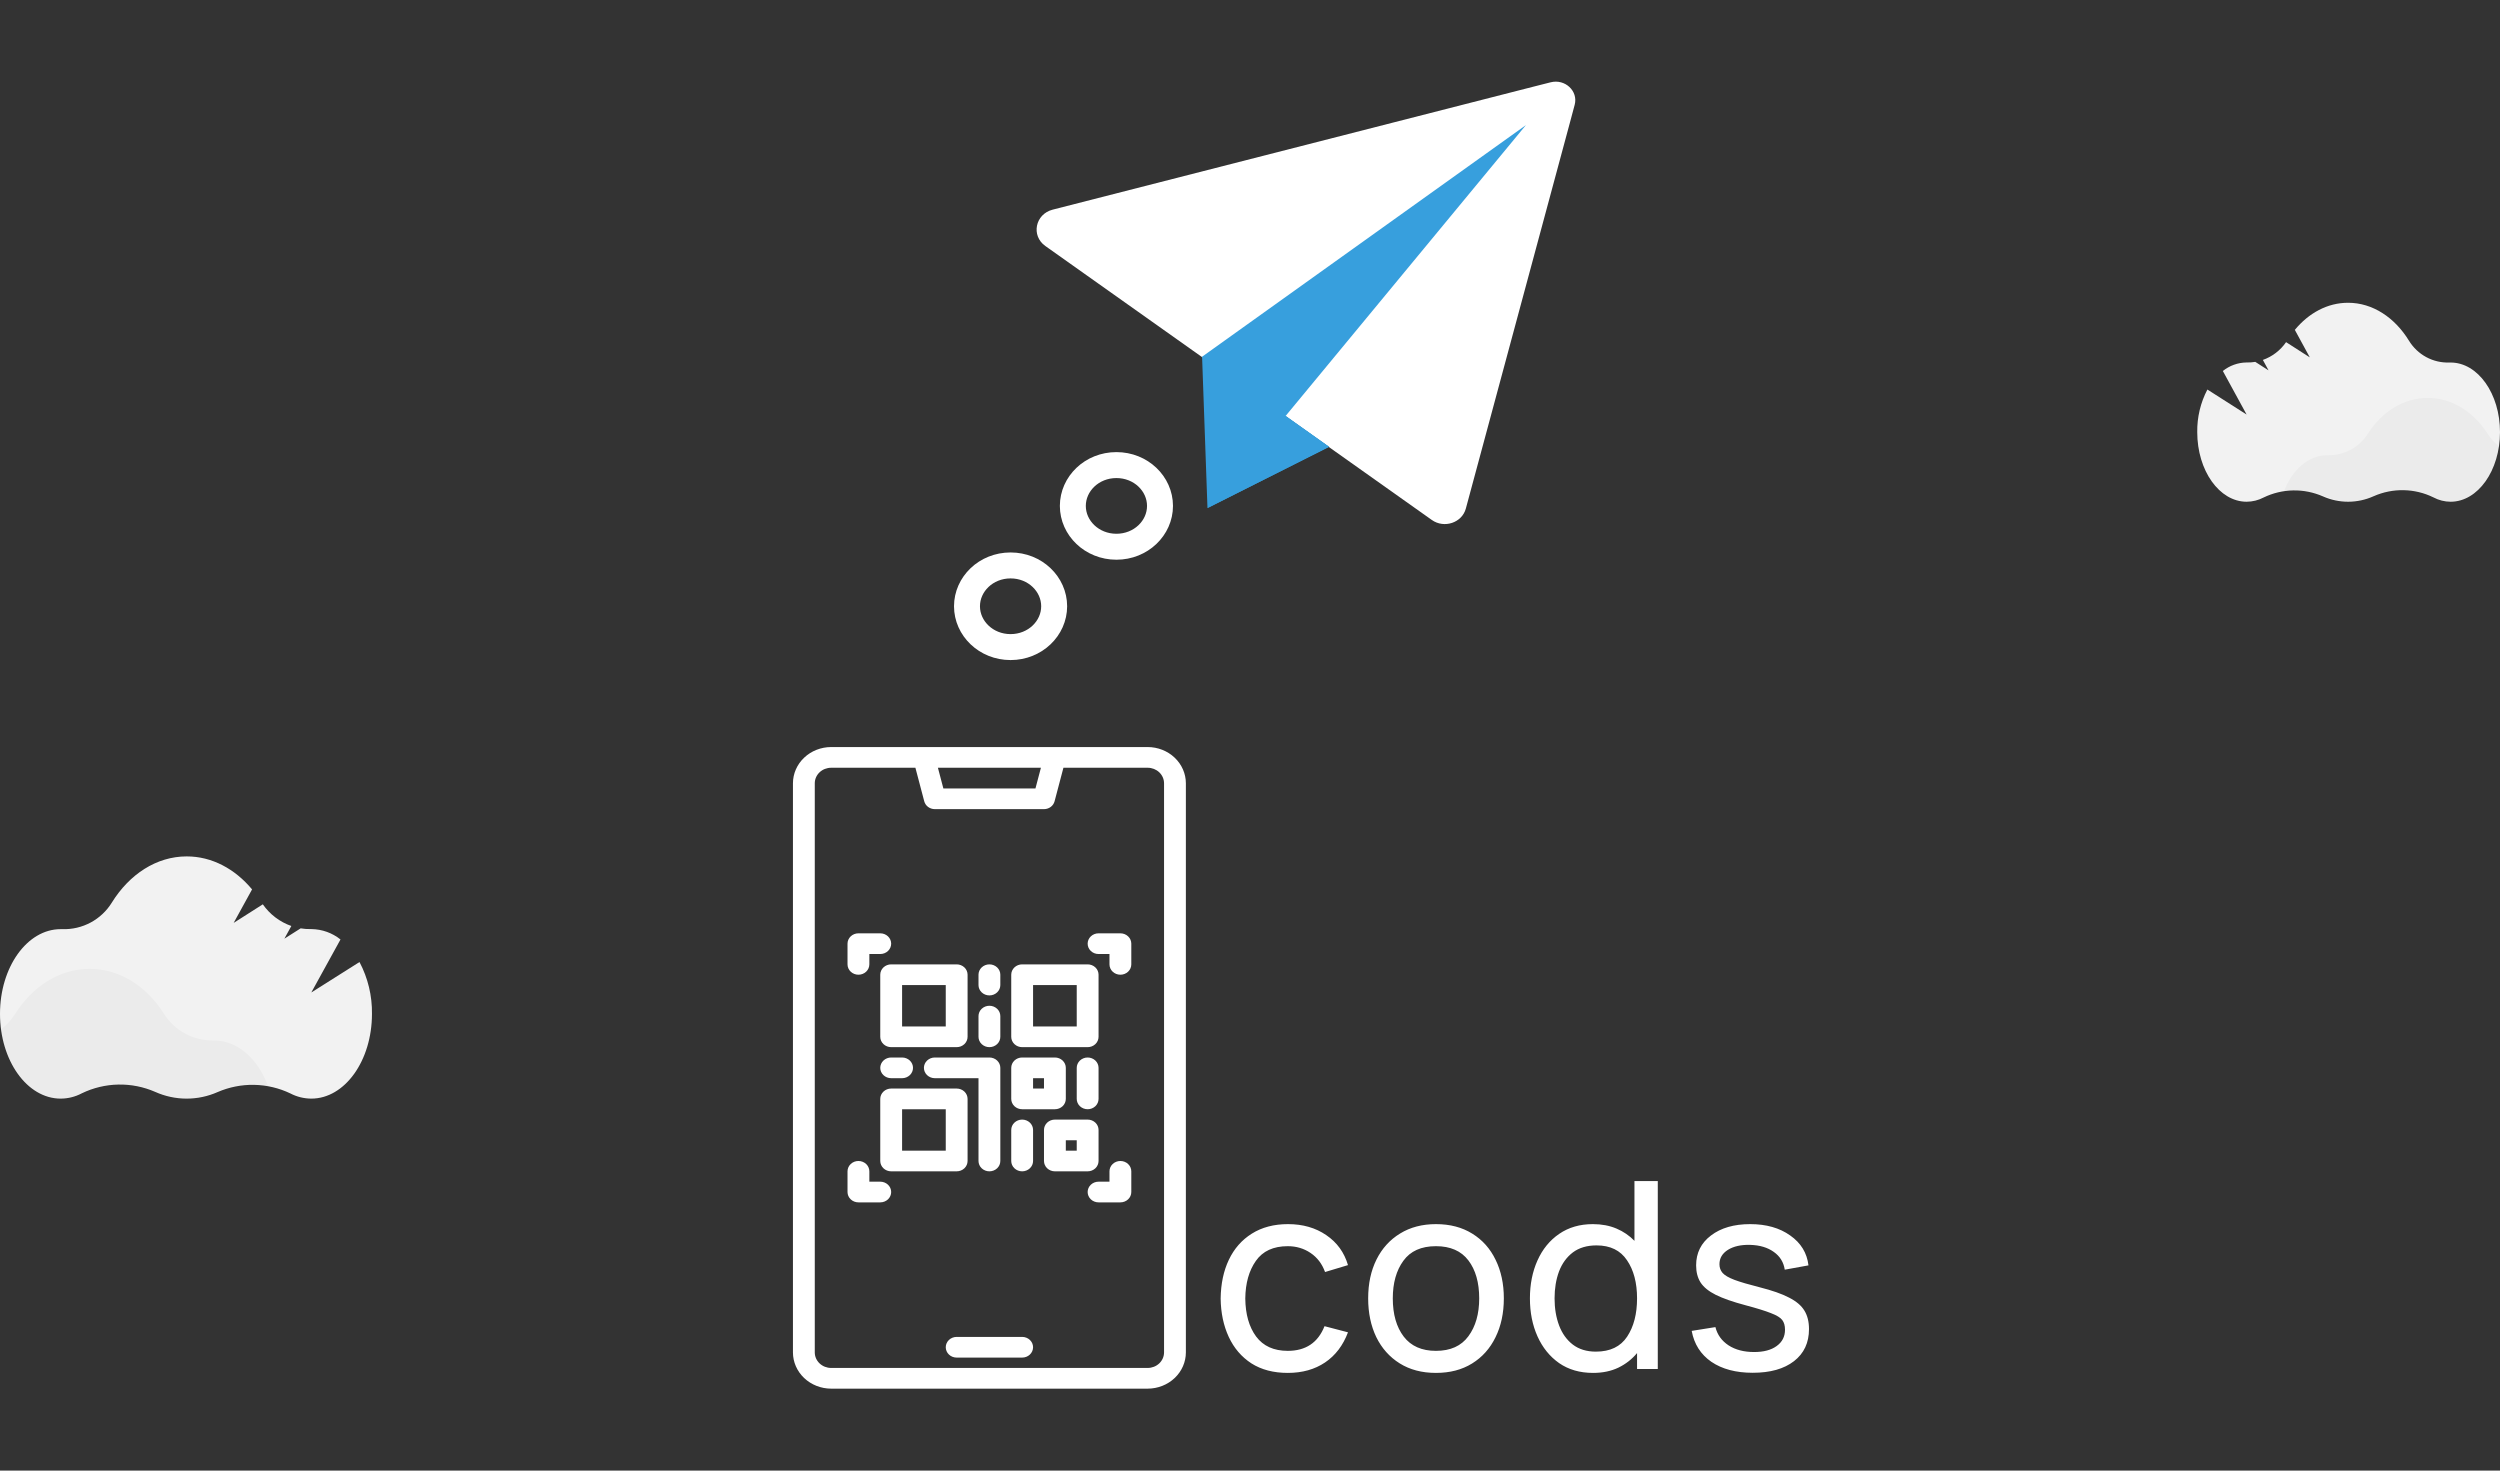 <svg width="289" height="170" viewBox="0 0 289 170" fill="none" xmlns="http://www.w3.org/2000/svg">
<rect x="0" y="0" width="289" height="170" fill="#333333" stroke="none"/>
<path d="M148.867 158.708C150.544 158.708 151.98 158.305 153.176 157.501C154.371 156.697 155.255 155.535 155.827 154.016L153.115 153.307C152.362 155.208 150.946 156.159 148.867 156.159C147.249 156.159 146.029 155.605 145.206 154.499C144.392 153.393 143.975 151.929 143.955 150.109C143.975 148.339 144.382 146.89 145.175 145.763C145.969 144.627 147.199 144.059 148.867 144.059C149.851 144.059 150.73 144.321 151.503 144.844C152.277 145.367 152.834 146.101 153.176 147.046L155.827 146.247C155.396 144.778 154.557 143.621 153.311 142.777C152.076 141.932 150.605 141.509 148.897 141.509C147.27 141.509 145.874 141.877 144.708 142.611C143.553 143.335 142.669 144.341 142.057 145.628C141.444 146.915 141.128 148.409 141.108 150.109C141.128 151.768 141.439 153.246 142.042 154.544C142.644 155.842 143.518 156.862 144.663 157.607C145.818 158.341 147.219 158.708 148.867 158.708ZM165.995 158.708C167.612 158.708 169.002 158.346 170.168 157.622C171.343 156.898 172.247 155.887 172.88 154.589C173.522 153.292 173.844 151.793 173.844 150.093C173.844 148.414 173.527 146.93 172.895 145.643C172.272 144.346 171.373 143.335 170.198 142.611C169.022 141.877 167.621 141.509 165.995 141.509C164.408 141.509 163.026 141.871 161.851 142.595C160.676 143.31 159.767 144.311 159.124 145.598C158.481 146.885 158.16 148.384 158.16 150.093C158.16 151.773 158.471 153.261 159.093 154.56C159.727 155.857 160.631 156.873 161.806 157.607C162.981 158.341 164.377 158.708 165.995 158.708ZM165.995 156.159C164.357 156.159 163.116 155.611 162.273 154.514C161.429 153.408 161.007 151.934 161.007 150.093C161.007 148.313 161.414 146.865 162.228 145.749C163.041 144.622 164.297 144.059 165.995 144.059C167.661 144.059 168.912 144.607 169.746 145.704C170.579 146.8 170.996 148.263 170.996 150.093C170.996 151.884 170.579 153.342 169.746 154.469C168.922 155.595 167.671 156.159 165.995 156.159ZM184.152 158.708C185.257 158.708 186.231 158.507 187.075 158.104C187.929 157.692 188.652 157.129 189.244 156.415V158.256H191.64V136.531H188.943V143.44C188.36 142.837 187.668 142.364 186.864 142.022C186.06 141.681 185.151 141.509 184.137 141.509C182.63 141.509 181.33 141.887 180.235 142.641C179.15 143.385 178.316 144.406 177.734 145.704C177.151 147.001 176.859 148.464 176.859 150.093C176.859 151.723 177.151 153.187 177.734 154.484C178.316 155.781 179.15 156.812 180.235 157.576C181.33 158.331 182.635 158.708 184.152 158.708ZM184.484 156.249C183.419 156.249 182.53 155.977 181.817 155.434C181.113 154.891 180.586 154.157 180.235 153.231C179.883 152.296 179.708 151.25 179.708 150.093C179.708 148.947 179.878 147.911 180.22 146.986C180.572 146.06 181.104 145.326 181.817 144.783C182.54 144.24 183.454 143.968 184.559 143.968C186.146 143.968 187.321 144.542 188.084 145.689C188.857 146.825 189.244 148.293 189.244 150.093C189.244 151.884 188.862 153.357 188.099 154.514C187.336 155.67 186.131 156.249 184.484 156.249ZM202.611 158.693C204.64 158.693 206.232 158.245 207.387 157.35C208.542 156.455 209.12 155.218 209.12 153.639C209.12 152.794 208.944 152.085 208.592 151.512C208.241 150.928 207.649 150.426 206.815 150.003C205.991 149.57 204.861 149.174 203.424 148.811C202.149 148.489 201.175 148.203 200.501 147.951C199.839 147.7 199.382 147.433 199.131 147.152C198.889 146.87 198.769 146.534 198.769 146.141C198.769 145.447 199.096 144.894 199.748 144.481C200.412 144.069 201.27 143.878 202.325 143.908C203.429 143.938 204.339 144.21 205.052 144.723C205.765 145.225 206.187 145.91 206.318 146.775L209.059 146.277C208.889 144.839 208.186 143.687 206.95 142.822C205.725 141.947 204.183 141.509 202.325 141.509C200.447 141.509 198.935 141.947 197.79 142.822C196.645 143.687 196.072 144.839 196.072 146.277C196.072 147.051 196.243 147.71 196.584 148.253C196.936 148.796 197.524 149.274 198.347 149.686C199.181 150.098 200.316 150.496 201.752 150.878C203.078 151.23 204.067 151.537 204.721 151.798C205.383 152.05 205.82 152.316 206.031 152.598C206.242 152.88 206.347 153.251 206.347 153.715C206.347 154.509 206.026 155.137 205.383 155.6C204.75 156.063 203.882 156.294 202.777 156.294C201.601 156.294 200.617 156.038 199.824 155.525C199.03 155.002 198.523 154.298 198.302 153.413L195.56 153.85C195.841 155.379 196.599 156.571 197.835 157.426C199.081 158.271 200.673 158.693 202.611 158.693Z" fill="white"/>
<path d="M182.033 12.114L181.499 14.111L169.451 58.791C169.008 60.433 166.948 61.122 165.516 60.107L120.841 28.438C119.164 27.25 119.669 24.752 121.69 24.235L177.248 10.023L179.254 9.514C180.924 9.091 182.457 10.526 182.033 12.114Z" fill="white"/>
<path d="M148.617 48.084L153.645 51.653L139.584 58.731L138.961 41.237L176.396 14.462L148.617 48.084Z" fill="#379FDD"/>
<path d="M148.617 48.084L139.584 58.731L153.645 51.653L148.617 48.084Z" fill="#379FDD"/>
<path d="M134.097 58.483C134.097 61.035 131.897 63.203 129.058 63.203C126.219 63.203 124.02 61.035 124.02 58.483C124.02 55.931 126.219 53.764 129.058 53.764C131.897 53.764 134.097 55.931 134.097 58.483Z" stroke="white" stroke-width="3"/>
<path d="M121.861 70.083C121.861 72.635 119.662 74.803 116.823 74.803C113.984 74.803 111.784 72.635 111.784 70.083C111.784 67.531 113.984 65.364 116.823 65.364C119.662 65.364 121.861 67.531 121.861 70.083Z" stroke="white" stroke-width="3"/>
<path d="M132.671 86.359H96.081C94.91 86.361 93.787 86.802 92.959 87.588C92.132 88.372 91.666 89.437 91.665 90.547V156.34C91.666 157.45 92.132 158.515 92.959 159.299C93.787 160.085 94.91 160.526 96.081 160.528H132.671C133.842 160.526 134.965 160.085 135.792 159.299C136.62 158.515 137.086 157.45 137.087 156.34V90.547C137.086 89.437 136.62 88.372 135.792 87.588C134.965 86.802 133.842 86.361 132.671 86.359ZM120.33 88.752L119.699 91.144H109.053L108.422 88.752H120.33ZM134.564 156.34C134.563 156.816 134.364 157.272 134.009 157.609C133.654 157.945 133.173 158.135 132.671 158.135H96.081C95.579 158.135 95.098 157.945 94.743 157.609C94.388 157.272 94.188 156.816 94.188 156.34V90.547C94.188 90.07 94.388 89.615 94.743 89.278C95.098 88.942 95.579 88.752 96.081 88.752H105.82L106.843 92.631C106.912 92.89 107.069 93.12 107.291 93.284C107.513 93.447 107.786 93.537 108.067 93.537H120.685C120.966 93.537 121.239 93.447 121.461 93.284C121.683 93.12 121.84 92.89 121.909 92.631L122.932 88.752H132.671C133.173 88.752 133.654 88.942 134.009 89.278C134.364 89.615 134.563 90.07 134.564 90.547V156.34Z" fill="white"/>
<path d="M118.161 154.546H110.591C110.256 154.546 109.935 154.672 109.699 154.897C109.462 155.121 109.329 155.425 109.329 155.742C109.329 156.059 109.462 156.364 109.699 156.588C109.935 156.813 110.256 156.938 110.591 156.938H118.161C118.496 156.938 118.817 156.813 119.053 156.588C119.29 156.364 119.423 156.059 119.423 155.742C119.423 155.425 119.29 155.121 119.053 154.897C118.817 154.672 118.496 154.546 118.161 154.546Z" fill="white"/>
<path d="M99.235 112.677C99.57 112.677 99.891 112.551 100.127 112.327C100.364 112.102 100.497 111.798 100.497 111.481V110.285H101.758C102.093 110.285 102.414 110.159 102.651 109.935C102.887 109.71 103.02 109.406 103.02 109.088C103.02 108.771 102.887 108.466 102.651 108.242C102.414 108.018 102.093 107.892 101.758 107.892H99.235C98.9 107.892 98.579 108.018 98.343 108.242C98.106 108.466 97.973 108.771 97.973 109.088V111.481C97.973 111.798 98.106 112.102 98.343 112.327C98.579 112.551 98.9 112.677 99.235 112.677Z" fill="white"/>
<path d="M101.758 136.602H100.497V135.406C100.497 135.089 100.364 134.784 100.127 134.56C99.891 134.336 99.57 134.21 99.235 134.21C98.9 134.21 98.579 134.336 98.343 134.56C98.106 134.784 97.973 135.089 97.973 135.406V137.799C97.973 138.116 98.106 138.42 98.343 138.644C98.579 138.868 98.9 138.994 99.235 138.994H101.758C102.093 138.994 102.414 138.868 102.651 138.644C102.887 138.42 103.02 138.116 103.02 137.799C103.02 137.481 102.887 137.177 102.651 136.952C102.414 136.728 102.093 136.602 101.758 136.602Z" fill="white"/>
<path d="M129.517 134.21C129.182 134.21 128.861 134.336 128.625 134.56C128.388 134.784 128.255 135.089 128.255 135.406V136.602H126.993C126.659 136.602 126.338 136.728 126.101 136.952C125.864 137.177 125.732 137.481 125.732 137.799C125.732 138.116 125.864 138.42 126.101 138.644C126.338 138.868 126.659 138.994 126.993 138.994H129.517C129.851 138.994 130.172 138.868 130.409 138.644C130.646 138.42 130.779 138.116 130.779 137.799V135.406C130.779 135.089 130.646 134.784 130.409 134.56C130.172 134.336 129.851 134.21 129.517 134.21Z" fill="white"/>
<path d="M129.517 107.892H126.993C126.659 107.892 126.338 108.018 126.101 108.242C125.864 108.466 125.732 108.771 125.732 109.088C125.732 109.406 125.864 109.71 126.101 109.935C126.338 110.159 126.659 110.285 126.993 110.285H128.255V111.481C128.255 111.798 128.388 112.102 128.625 112.327C128.861 112.551 129.182 112.677 129.517 112.677C129.851 112.677 130.172 112.551 130.409 112.327C130.646 112.102 130.779 111.798 130.779 111.481V109.088C130.779 108.771 130.646 108.466 130.409 108.242C130.172 108.018 129.851 107.892 129.517 107.892Z" fill="white"/>
<path d="M101.758 112.677V119.854C101.758 120.172 101.891 120.476 102.128 120.701C102.365 120.925 102.685 121.051 103.02 121.051H110.591C110.925 121.051 111.246 120.925 111.483 120.701C111.719 120.476 111.852 120.172 111.852 119.854V112.677C111.852 112.36 111.719 112.055 111.483 111.831C111.246 111.607 110.925 111.481 110.591 111.481H103.02C102.685 111.481 102.365 111.607 102.128 111.831C101.891 112.055 101.758 112.36 101.758 112.677ZM104.282 113.873H109.329V118.659H104.282V113.873Z" fill="white"/>
<path d="M111.852 134.21V127.033C111.852 126.715 111.719 126.411 111.483 126.186C111.246 125.962 110.925 125.836 110.591 125.836H103.02C102.685 125.836 102.365 125.962 102.128 126.186C101.891 126.411 101.758 126.715 101.758 127.033V134.21C101.758 134.527 101.891 134.831 102.128 135.056C102.365 135.28 102.685 135.406 103.02 135.406H110.591C110.925 135.406 111.246 135.28 111.483 135.056C111.719 134.831 111.852 134.527 111.852 134.21ZM109.329 133.014H104.282V128.228H109.329V133.014Z" fill="white"/>
<path d="M118.161 121.051H125.732C126.066 121.051 126.387 120.925 126.624 120.701C126.86 120.476 126.993 120.172 126.993 119.854V112.677C126.993 112.36 126.86 112.055 126.624 111.831C126.387 111.607 126.066 111.481 125.732 111.481H118.161C117.826 111.481 117.505 111.607 117.269 111.831C117.032 112.055 116.899 112.36 116.899 112.677V119.854C116.899 120.172 117.032 120.476 117.269 120.701C117.505 120.925 117.826 121.051 118.161 121.051ZM119.423 113.873H124.47V118.659H119.423V113.873Z" fill="white"/>
<path d="M126.993 134.21V130.621C126.993 130.304 126.86 130 126.624 129.775C126.387 129.551 126.066 129.425 125.732 129.425H121.946C121.612 129.425 121.291 129.551 121.054 129.775C120.818 130 120.685 130.304 120.685 130.621V134.21C120.685 134.527 120.818 134.831 121.054 135.056C121.291 135.28 121.612 135.406 121.946 135.406H125.732C126.066 135.406 126.387 135.28 126.624 135.056C126.86 134.831 126.993 134.527 126.993 134.21ZM124.47 133.014H123.208V131.817H124.47V133.014Z" fill="white"/>
<path d="M118.161 128.228H121.946C122.281 128.228 122.602 128.102 122.838 127.878C123.075 127.653 123.208 127.349 123.208 127.032V123.443C123.208 123.126 123.075 122.822 122.838 122.597C122.602 122.373 122.281 122.247 121.946 122.247H118.161C117.826 122.247 117.505 122.373 117.269 122.597C117.032 122.822 116.899 123.126 116.899 123.443V127.032C116.899 127.349 117.032 127.653 117.269 127.878C117.505 128.102 117.826 128.228 118.161 128.228ZM119.423 124.64H120.685V125.836H119.423V124.64Z" fill="white"/>
<path d="M114.376 135.406C114.711 135.406 115.032 135.28 115.268 135.056C115.505 134.831 115.638 134.527 115.638 134.21V123.443C115.638 123.126 115.505 122.822 115.268 122.597C115.032 122.373 114.711 122.247 114.376 122.247H108.067C107.733 122.247 107.412 122.373 107.175 122.597C106.938 122.822 106.805 123.126 106.805 123.443C106.805 123.761 106.938 124.065 107.175 124.289C107.412 124.513 107.733 124.64 108.067 124.64H113.114V134.21C113.114 134.527 113.247 134.831 113.484 135.056C113.72 135.28 114.041 135.406 114.376 135.406Z" fill="white"/>
<path d="M114.376 115.07C114.71 115.07 115.031 114.944 115.268 114.719C115.505 114.495 115.638 114.19 115.638 113.873V112.677C115.638 112.36 115.505 112.055 115.268 111.831C115.031 111.607 114.71 111.481 114.376 111.481C114.041 111.481 113.72 111.607 113.484 111.831C113.247 112.055 113.114 112.36 113.114 112.677V113.873C113.114 114.19 113.247 114.495 113.484 114.719C113.72 114.944 114.041 115.07 114.376 115.07Z" fill="white"/>
<path d="M114.376 121.051C114.71 121.051 115.031 120.925 115.268 120.701C115.505 120.476 115.638 120.172 115.638 119.854V117.462C115.638 117.145 115.505 116.84 115.268 116.616C115.031 116.392 114.71 116.266 114.376 116.266C114.041 116.266 113.72 116.392 113.484 116.616C113.247 116.84 113.114 117.145 113.114 117.462V119.854C113.114 120.172 113.247 120.476 113.484 120.701C113.72 120.925 114.041 121.051 114.376 121.051Z" fill="white"/>
<path d="M118.161 129.425C117.826 129.425 117.505 129.551 117.269 129.775C117.032 130 116.899 130.304 116.899 130.621V134.21C116.899 134.527 117.032 134.831 117.269 135.056C117.505 135.28 117.826 135.406 118.161 135.406C118.496 135.406 118.817 135.28 119.053 135.056C119.29 134.831 119.423 134.527 119.423 134.21V130.621C119.423 130.304 119.29 130 119.053 129.775C118.817 129.551 118.496 129.425 118.161 129.425Z" fill="white"/>
<path d="M103.02 122.247C102.685 122.247 102.365 122.373 102.128 122.597C101.891 122.822 101.758 123.126 101.758 123.443C101.758 123.761 101.891 124.065 102.128 124.289C102.365 124.513 102.685 124.64 103.02 124.64H104.282C104.616 124.64 104.937 124.513 105.174 124.289C105.411 124.065 105.544 123.761 105.544 123.443C105.544 123.126 105.411 122.822 105.174 122.597C104.937 122.373 104.616 122.247 104.282 122.247H103.02Z" fill="white"/>
<path d="M125.732 122.247C125.397 122.247 125.076 122.373 124.839 122.597C124.603 122.822 124.47 123.126 124.47 123.443V127.032C124.47 127.349 124.603 127.653 124.839 127.878C125.076 128.102 125.397 128.228 125.732 128.228C126.066 128.228 126.387 128.102 126.624 127.878C126.86 127.653 126.993 127.349 126.993 127.032V123.443C126.993 123.126 126.86 122.822 126.624 122.597C126.387 122.373 126.066 122.247 125.732 122.247Z" fill="white"/>
<path d="M41.558 111.211L35.986 114.732L39.362 108.602C38.406 107.84 37.223 107.418 36.001 107.403H35.911C35.525 107.41 35.138 107.382 34.757 107.317L32.873 108.512L33.679 107.045C32.343 106.577 31.19 105.7 30.382 104.54L27.01 106.687L29.139 102.815C27.168 100.449 24.509 99 21.582 99C18.074 99 14.949 101.083 12.932 104.332C12.334 105.305 11.488 106.103 10.481 106.643C9.474 107.184 8.341 107.449 7.199 107.41H7.012C3.139 107.41 0 111.794 0 117.205C0 122.616 3.139 127 7.012 127C7.863 126.997 8.701 126.787 9.453 126.388C10.771 125.749 12.213 125.403 13.679 125.375C15.144 125.347 16.599 125.636 17.941 126.223C19.075 126.732 20.304 126.997 21.548 127C22.791 127.003 24.021 126.745 25.158 126.241C26.489 125.665 27.929 125.381 29.38 125.409C30.831 125.437 32.259 125.775 33.568 126.402C34.315 126.792 35.144 126.997 35.986 127C39.86 127 42.999 122.616 42.999 117.205C43.029 115.118 42.534 113.056 41.558 111.211Z" fill="#F2F2F2"/>
<path opacity="0.03" d="M31 125.592C28.98 125.215 26.892 125.438 25.001 126.234C23.869 126.734 22.642 126.993 21.401 126.993C20.16 126.993 18.933 126.734 17.8 126.234C16.46 125.653 15.008 125.367 13.545 125.395C12.082 125.423 10.642 125.765 9.326 126.396C8.574 126.789 7.737 126.996 6.886 127C3.452 127 0.594 123.584 0 119.08C0.687 118.588 1.27 117.968 1.717 117.255C3.731 114.054 6.85 112 10.352 112C13.854 112 16.942 114.012 18.952 117.188C19.553 118.148 20.397 118.938 21.4 119.48C22.403 120.023 23.532 120.3 24.675 120.284H24.765C27.48 120.276 29.848 122.436 31 125.592Z" fill="black"/>
<path d="M255.174 45.03L259.709 47.923L256.961 42.887C257.739 42.261 258.702 41.915 259.697 41.902H259.77C260.085 41.908 260.399 41.885 260.709 41.832L262.243 42.814L261.587 41.608C262.674 41.224 263.613 40.504 264.27 39.551L267.015 41.314L265.282 38.134C266.887 36.191 269.051 35 271.433 35C274.289 35 276.832 36.711 278.474 39.38C278.961 40.179 279.649 40.834 280.469 41.279C281.289 41.723 282.211 41.94 283.141 41.908H283.292C286.445 41.908 289 45.509 289 49.954C289 54.399 286.445 58 283.292 58C282.599 57.998 281.918 57.825 281.306 57.497C280.233 56.972 279.059 56.688 277.866 56.665C276.673 56.642 275.49 56.88 274.397 57.362C273.474 57.78 272.473 57.997 271.461 58C270.449 58.002 269.448 57.79 268.523 57.377C267.439 56.903 266.267 56.67 265.086 56.693C263.905 56.716 262.743 56.994 261.678 57.509C261.07 57.829 260.395 57.997 259.709 58C256.556 58 254.001 54.399 254.001 49.954C253.976 48.24 254.379 46.546 255.174 45.03Z" fill="#F2F2F2"/>
<path opacity="0.03" d="M264 56.873C265.629 56.572 267.313 56.751 268.838 57.387C269.751 57.788 270.741 57.995 271.741 57.995C272.742 57.995 273.732 57.788 274.645 57.387C275.726 56.923 276.897 56.694 278.077 56.716C279.257 56.738 280.418 57.012 281.479 57.517C282.086 57.831 282.761 57.997 283.447 58C286.216 58 288.521 55.267 289 51.664C288.446 51.27 287.976 50.774 287.615 50.204C285.991 47.643 283.476 46 280.651 46C277.827 46 275.337 47.609 273.716 50.151C273.231 50.919 272.551 51.55 271.742 51.984C270.933 52.418 270.023 52.64 269.1 52.627H269.028C266.839 52.621 264.929 54.349 264 56.873Z" fill="black"/>
</svg>
